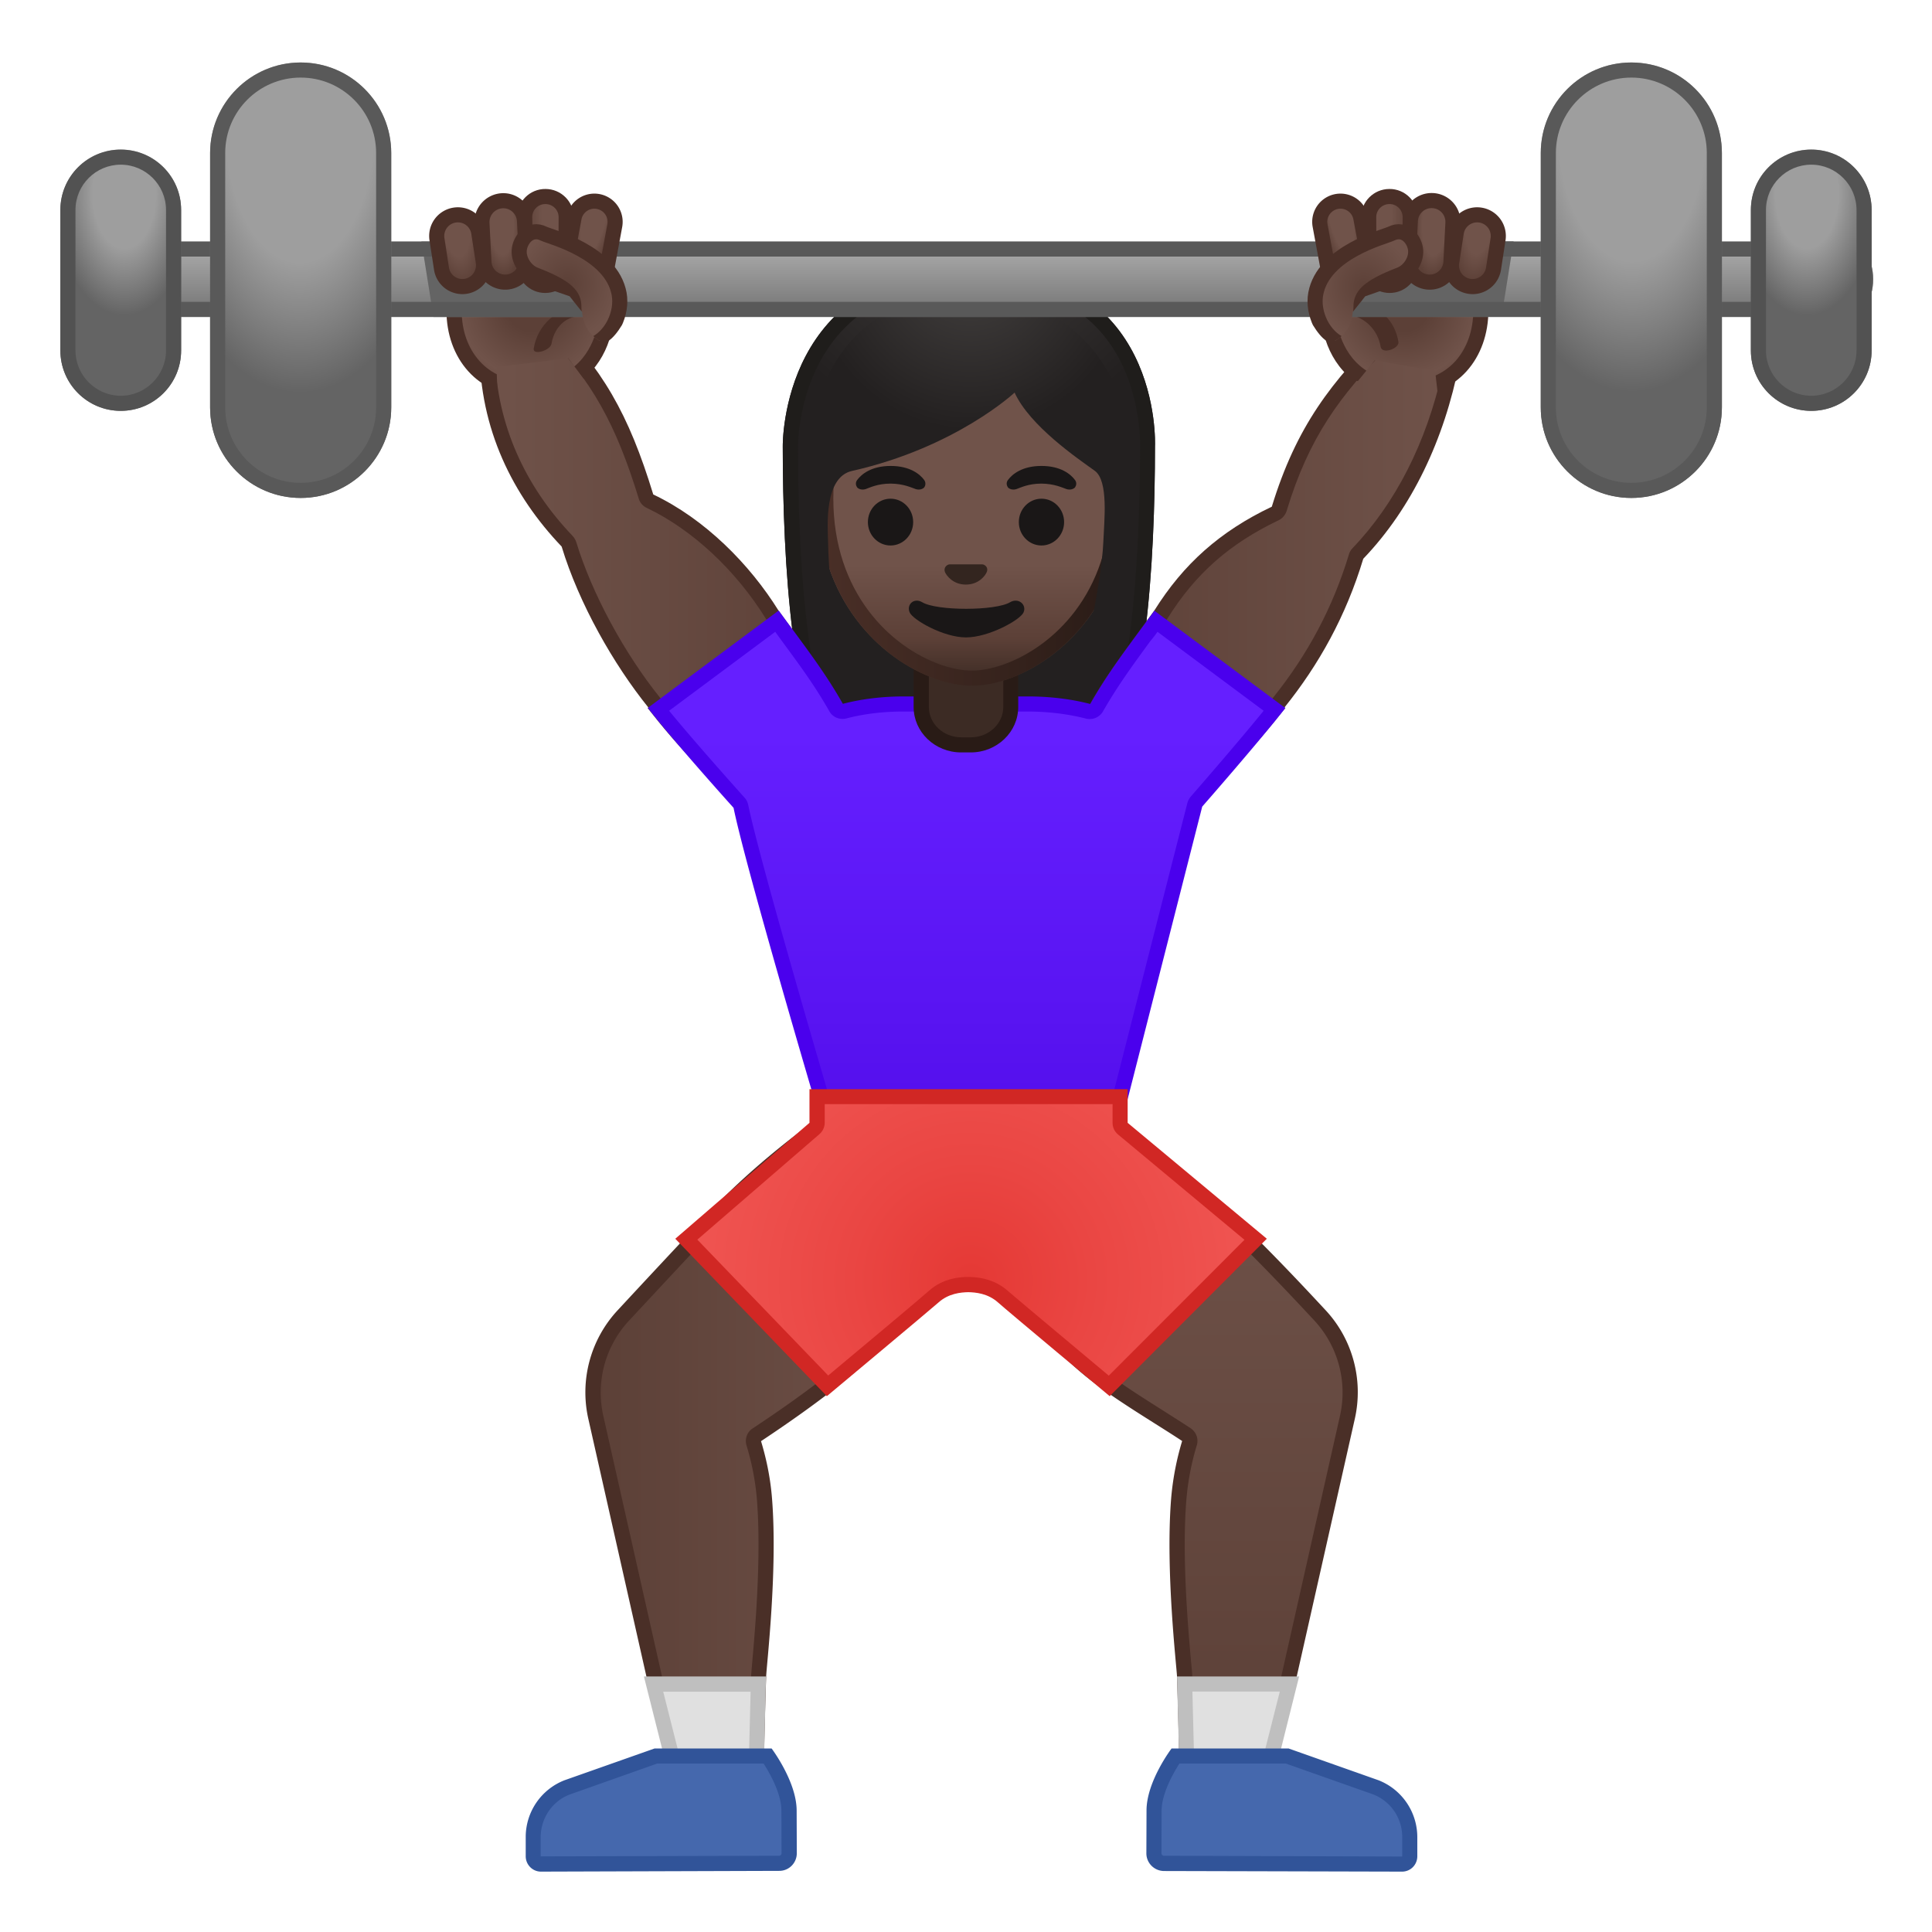 <svg width="128" height="128" xmlns="http://www.w3.org/2000/svg" xmlns:xlink="http://www.w3.org/1999/xlink"><radialGradient id="a" cx="64.275" cy="13.502" gradientUnits="userSpaceOnUse" r="15.108"><stop offset="0" stop-color="#444140"/><stop offset="1" stop-color="#232020"/></radialGradient><path d="M64.37 17.72c-12.61 0-12.51 11.66-12.51 11.85 0 7.55.58 18.22 3.6 22.42 1.2 1.66 3.51 1.76 3.51 1.76l5.22-.01 5.22.01s2.32-.09 3.51-1.76c3.02-4.2 3.6-14.86 3.6-22.42.01-.19.46-11.85-12.15-11.85z" fill="url(#a)"/><path d="M64.37 18.72c3.56 0 6.34.98 8.24 2.93 2.93 2.99 2.93 7.39 2.92 7.92 0 11.02-1.21 18.78-3.41 21.83-.89 1.24-2.73 1.34-2.7 1.34l-5.22-.01-5.17.01c-.02 0-1.86-.11-2.75-1.34-2.2-3.05-3.41-10.81-3.41-21.84 0-.19.02-4.76 3.12-7.86 1.96-1.98 4.78-2.98 8.38-2.98m0-1c-12.61 0-12.51 11.66-12.51 11.85 0 7.55.58 18.22 3.6 22.42 1.2 1.66 3.51 1.76 3.51 1.76l5.22-.01 5.22.01s2.32-.09 3.51-1.76c3.02-4.2 3.6-14.86 3.6-22.42.01-.19.46-11.85-12.15-11.85z" fill="#1f1d1b"/><path d="M79.32 52.12c.96-1.83.26-4.09-1.57-5.04-2.81-1.47-4.25.05-5.04 1.57a3.724 3.724 0 0 0 1.57 5.04c1.82.96 4.08.26 5.04-1.57z" fill="#fbc11b"/><linearGradient id="b" gradientUnits="userSpaceOnUse" x1="71.691" x2="96.122" y1="38.194" y2="38.194"><stop offset="0" stop-color="#5c4037"/><stop offset="1" stop-color="#70534a"/></linearGradient><path d="M75.85 54.07c-.64 0-1.33-.29-2.17-.91-1.88-1.38-2.5-3.51-1.55-5.31 1.19-2.25 2.25-3.69 3.72-5.69.31-.42.64-.87.99-1.35.03-.03.05-.05.07-.08 1.9-3.04 4.24-5.11 7.58-6.7.13-.06.22-.17.26-.31 1.56-5.1 3.74-7.98 7.19-11.4l4.19 2.03c-1.03 4.94-3.16 9.2-6.16 12.34-.05.06-.09.13-.12.2-1.08 3.57-2.76 6.73-5.13 9.68-.05.07-.09.14-.1.22-1.78 2.27-4.47 5.21-6.39 6.31-1.05.69-1.73.97-2.38.97z" fill="url(#b)"/><path d="M92.03 22.92l3.52 1.7c-1.04 4.69-3.09 8.72-5.95 11.71-.11.11-.19.25-.23.4-1.06 3.5-2.71 6.61-5.04 9.51-.07.09-.13.2-.17.31-1.76 2.22-4.35 5.06-6.18 6.1-.02.01-.04.03-.06.04-.92.62-1.52.88-2.06.88-.53 0-1.12-.26-1.88-.81-1.69-1.24-2.24-3.08-1.4-4.68 1.17-2.22 2.22-3.65 3.68-5.63.3-.41.63-.85.97-1.32.04-.04.08-.09.11-.14 1.84-2.96 4.12-4.97 7.37-6.52.25-.12.44-.34.53-.61 1.47-4.87 3.55-7.69 6.79-10.94m-.2-1.21c-3.63 3.56-5.94 6.54-7.57 11.86-3.43 1.63-5.86 3.8-7.79 6.89-2.04 2.81-3.32 4.37-4.79 7.16-1.11 2.12-.31 4.48 1.7 5.95.95.7 1.72 1 2.47 1 .84 0 1.64-.39 2.62-1.05 2.07-1.18 4.88-4.3 6.68-6.62l-.05-.03c2.29-2.85 4.07-6.05 5.22-9.85 3.22-3.36 5.37-7.9 6.36-12.96l-4.85-2.35z" fill="#4a2f27"/><defs><path id="c" d="M87.27 24.53l2.69.72 1.12-1.37 4 .68.16 1.41 2.79.63 3.02-9.56-12.74-2.86z"/></defs><clipPath id="d"><use xlink:href="#c" overflow="visible"/></clipPath><g clip-path="url(#d)"><radialGradient id="e" cx="-224.476" cy="20.507" gradientTransform="matrix(.699 .715 .722 -.706 235.077 195.188)" gradientUnits="userSpaceOnUse" r="7.007"><stop offset=".246" stop-color="#5c4037"/><stop offset=".688" stop-color="#70534a"/><stop offset=".999" stop-color="#5c4037"/></radialGradient><path d="M93.17 25.77c-3.58 0-4.65-2.58-4.95-3.68-.48-1.78-.04-3.41.66-3.82.66-.38 4.37-1.02 7.14-1.02 1.5 0 1.97.2 2.08.27v3.04c0 3.07-2.02 5.21-4.93 5.22z" fill="url(#e)"/><path d="M96.02 17.75c.86 0 1.34.07 1.59.12v2.69c0 1.32-.42 2.51-1.18 3.36-.8.88-1.92 1.35-3.25 1.35-3.23 0-4.2-2.32-4.47-3.31-.43-1.59-.03-2.99.43-3.26.54-.31 4.07-.95 6.88-.95m0-1c-2.67 0-6.56.61-7.39 1.09-2.08 1.21-1.59 8.44 4.54 8.44h.01c3.39-.01 5.43-2.58 5.43-5.72l-.01-3.12c0-.5-1.1-.69-2.58-.69z" fill="#4a2f27"/></g><path d="M89.35 20.85c1.1.16 1.94 1.03 2.12 2.12.09.54 1.25.12 1.18-.32-.23-1.42-1.27-2.4-2.69-2.61-.44-.06-1.33.71-.61.81z" fill="#4a2f27"/><linearGradient id="f" gradientUnits="userSpaceOnUse" x1="39.282" x2="63.294" y1="95.261" y2="95.261"><stop offset="0" stop-color="#5c4037"/><stop offset="1" stop-color="#70534a"/></linearGradient><path d="M44.66 116.92L39.47 93.9c-.54-2.41.13-4.94 1.82-6.75 1.78-1.92 4.11-4.42 6.15-6.58 3.26-3.45 7.17-6.19 8.35-6.99l7.51 8.06c-.71 1.24-3.48 5.86-6.83 8.74-1.59 1.36-3.78 2.98-6.33 4.67-.18.12-.27.35-.2.56.37 1.21.61 2.46.71 3.71.31 3.87-.13 8.72-.31 10.79-.04.47-.07.8-.08.93-.09 2.74-.13 4.94-.15 5.88h-5.45z" fill="url(#f)"/><path d="M55.71 74.24l6.97 7.48c-.91 1.55-3.48 5.67-6.54 8.29-1.59 1.37-3.71 2.93-6.28 4.63-.37.24-.53.7-.4 1.13.36 1.17.59 2.38.69 3.61.3 3.83-.13 8.65-.31 10.71-.04.49-.07.82-.08.96-.08 2.33-.12 4.29-.14 5.4l-4.55-.01-5.1-22.64c-.51-2.25.13-4.61 1.7-6.3 1.65-1.77 4.05-4.36 6.15-6.57 2.93-3.14 6.43-5.68 7.89-6.69m.15-1.31s-4.84 3.12-8.79 7.3c-2.04 2.16-4.37 4.66-6.15 6.58a7.983 7.983 0 0 0-1.94 7.2l5.28 23.42 6.34.02s.04-2.71.16-6.37c.02-.7.77-7 .39-11.78-.12-1.54-.43-2.83-.73-3.82 1.99-1.32 4.43-3.03 6.38-4.71 3.99-3.43 7.12-9.19 7.12-9.19l-8.06-8.65z" fill="#4a2f27"/><path fill="#e0e0e0" d="M44.65 116.93l-1.35-5.36h6.94l-.13 5.37z"/><path d="M49.73 112.07l-.11 4.37-4.58-.01-1.1-4.35h5.79m1.02-1.01zm0 0h-8.09l1.6 6.35 6.34.02.15-6.37z" fill="#bfbfbf"/><path d="M35.83 123.5c-.14 0-.27-.05-.36-.15-.1-.1-.15-.23-.15-.36v-1.28c.01-1.46.89-2.75 2.25-3.28l5.88-2.08h7.41c.38.56 1.41 2.19 1.42 3.61l.01 2.84c0 .18-.07.34-.19.47s-.29.19-.47.2l-15.8.03z" fill="#4568ad"/><path d="M50.59 116.84c.48.74 1.18 2.05 1.18 3.11l.01 2.84c0 .06-.03.09-.05.11-.02.02-.06.05-.11.05l-15.8.04v-1.28c.01-1.25.76-2.36 1.9-2.81l5.82-2.06h7.05m.53-1h-7.75l-5.98 2.11a4.036 4.036 0 0 0-2.56 3.75v1.28c0 .56.45 1.02 1.01 1.02l15.79-.05c.64 0 1.16-.52 1.16-1.17l-.01-2.84c-.01-1.92-1.66-4.1-1.66-4.1z" fill="#315499"/><linearGradient id="g" gradientTransform="matrix(-1 0 0 1 -137.271 0)" gradientUnits="userSpaceOnUse" x1="-214.701" x2="-214.701" y1="116.94" y2="73.603"><stop offset="0" stop-color="#5c4037"/><stop offset="1" stop-color="#70534a"/></linearGradient><path d="M78.63 116.94c-.02-.94-.06-3.14-.15-5.88 0-.13-.03-.46-.08-.93-.19-2.07-.62-6.93-.31-10.79.1-1.26.34-2.51.71-3.71a.508.508 0 0 0-.2-.56c-.54-.36-1.14-.74-1.77-1.13-1.68-1.06-3.59-2.26-4.99-3.47-3.37-2.89-5.83-7.61-6.43-8.81l6.78-8.04c1.3.92 5.76 4.12 8.83 6.99 1.69 1.58 3.79 3.72 6.42 6.55a7.508 7.508 0 0 1 1.82 6.75l-5.19 23.03h-5.44z" fill="url(#g)"/><path d="M72.27 74.28c1.63 1.16 5.6 4.07 8.41 6.68 1.68 1.57 3.77 3.7 6.4 6.53a7.02 7.02 0 0 1 1.7 6.3l-5.1 22.64-4.55.01c-.02-1.11-.07-3.07-.14-5.4 0-.14-.03-.47-.08-.96-.18-2.06-.62-6.89-.31-10.71.1-1.22.33-2.43.69-3.61.13-.42-.03-.88-.4-1.13-.54-.36-1.15-.74-1.79-1.15-1.66-1.05-3.55-2.24-4.92-3.42-3.07-2.64-5.39-6.84-6.16-8.36l6.25-7.42m-.17-1.35l-7.28 8.64s2.7 5.83 6.69 9.26c1.95 1.68 4.82 3.32 6.81 4.64-.3.99-.6 2.28-.73 3.82-.38 4.78.36 11.08.39 11.78.12 3.66.16 6.37.16 6.37l6.34-.02L89.76 94c.58-2.57-.14-5.27-1.94-7.2-1.78-1.92-4.27-4.55-6.45-6.58-3.7-3.43-9.27-7.29-9.27-7.29z" fill="#4a2f27"/><path fill="#e0e0e0" d="M78.49 111.57h6.94l-1.35 5.36-5.46.01z"/><path d="M84.79 112.07l-1.1 4.35-4.58.01-.11-4.36h5.79m1.28-1h-8.09l.16 6.37 6.34-.02 1.59-6.35z" fill="#bfbfbf"/><path d="M77.1 123.45a.665.665 0 0 1-.66-.67l.01-2.84c0-1.42 1.03-3.05 1.42-3.61h7.41l5.9 2.09c1.34.53 2.22 1.82 2.23 3.28v1.28c0 .14-.05.27-.15.36-.1.1-.23.15-.36.15l-15.8-.04z" fill="#4568ad"/><path d="M85.19 116.84l5.78 2.04c1.17.46 1.93 1.57 1.93 2.82v1.3l-15.79-.05c-.06 0-.09-.03-.11-.05a.163.163 0 0 1-.05-.11l.01-2.84c0-1.06.71-2.38 1.18-3.11h7.05m.18-1h-7.75s-1.66 2.18-1.66 4.11l-.01 2.84c0 .64.52 1.16 1.16 1.17l15.78.04c.56 0 1.01-.45 1.01-1.02v-1.28a4.051 4.051 0 0 0-2.56-3.75l-5.97-2.11z" fill="#315499"/><linearGradient id="h" gradientUnits="userSpaceOnUse" x1="48.314" x2="55.787" y1="50.3" y2="50.3"><stop offset="0" stop-color="#70534a"/><stop offset="1" stop-color="#5c4037"/></linearGradient><path d="M48.74 52.12a3.724 3.724 0 0 1 1.57-5.04c2.81-1.47 4.25.05 5.04 1.57.96 1.83.26 4.09-1.57 5.04-1.82.96-4.08.26-5.04-1.57z" fill="url(#h)" stroke="#4a2f27" stroke-linecap="round" stroke-linejoin="round" stroke-miterlimit="10"/><linearGradient id="i" gradientUnits="userSpaceOnUse" x1="32.275" x2="56.373" y1="37.754" y2="37.754"><stop offset="0" stop-color="#70534a"/><stop offset="1" stop-color="#5c4037"/></linearGradient><path d="M52.21 54.07c-.65 0-1.33-.28-2.34-.96-1.96-1.12-4.66-4.08-6.44-6.35a.496.496 0 0 0-.08-.2c-2.45-3.04-4.62-7.06-5.66-10.5a.415.415 0 0 0-.12-.2c-3.39-3.55-5.22-7.84-5.3-12.43l3.93-1.99c3.32 3.32 5 6.26 6.59 11.46.04.13.14.25.26.31 3.08 1.47 6.04 4.21 8.1 7.52.02.03.04.06.07.09.35.48.68.93.99 1.35 1.47 2 2.53 3.44 3.72 5.69.95 1.8.33 3.94-1.55 5.31-.84.61-1.53.9-2.17.9z" fill="url(#i)"/><path d="M36.11 22.05c3.08 3.15 4.69 6.02 6.21 10.99.08.27.27.49.53.61 3 1.43 5.88 4.1 7.89 7.34.03.05.07.1.11.14.34.47.67.91.97 1.33 1.46 1.98 2.51 3.41 3.68 5.63.84 1.6.29 3.44-1.4 4.68-.75.55-1.35.81-1.88.81-.54 0-1.14-.25-2.06-.88-.02-.01-.04-.03-.06-.04-1.84-1.05-4.43-3.88-6.18-6.1-.04-.11-.09-.21-.17-.31-2.41-2.99-4.54-6.95-5.57-10.33-.05-.15-.13-.29-.23-.4-3.23-3.37-5-7.44-5.15-11.78l3.31-1.69m.19-1.22l-4.53 2.3c0 5.31 2.22 9.71 5.44 13.08 1.15 3.79 3.45 7.82 5.75 10.67l-.05.03c1.8 2.32 4.61 5.44 6.68 6.62.98.66 1.78 1.05 2.62 1.05.75 0 1.52-.31 2.47-1 2.01-1.47 2.81-3.84 1.7-5.95-1.47-2.79-2.75-4.35-4.79-7.16-1.92-3.09-4.88-6.08-8.31-7.71-1.63-5.33-3.35-8.37-6.98-11.93z" fill="#4a2f27"/><linearGradient id="j" gradientUnits="userSpaceOnUse" x1="64.032" x2="64.032" y1="48.559" y2="75.019"><stop offset="0" stop-color="#651fff"/><stop offset=".705" stop-color="#5914f2"/><stop offset="1" stop-color="#530eeb"/></linearGradient><path d="M54.58 73.22c-.71-2.4-4.74-16.14-5.49-19.8a.464.464 0 0 0-.12-.23c-.04-.04-3.47-3.85-5.34-6.19l7.86-5.84c.25.35.5.67.73.99 1.23 1.68 2.21 3 3.2 4.74.09.16.26.25.43.25.04 0 .08-.01.13-.02 1.21-.32 2.53-.48 3.94-.48h8.16c1.43 0 2.79.16 4.03.48.04.01.08.02.12.02.18 0 .34-.09.43-.25.99-1.74 1.96-3.06 3.2-4.74.23-.32.48-.65.73-.99L84.44 47c-1.82 2.29-5.14 6.07-5.17 6.11a.53.53 0 0 0-.11.21l-5.08 19.9h-19.5z" fill="url(#j)"/><path d="M76.69 41.86l7.03 5.23c-1.86 2.29-4.8 5.65-4.83 5.69-.1.12-.18.26-.22.41l-4.98 19.53H54.95c-.93-3.17-4.66-15.91-5.38-19.4-.04-.18-.12-.34-.24-.47-.03-.04-3.08-3.42-5-5.76l7.03-5.23c.15.2.29.4.43.59 1.22 1.66 2.19 2.97 3.16 4.68.18.32.52.5.87.5.08 0 .17-.01.25-.03 1.17-.31 2.45-.46 3.81-.46h8.16c1.39 0 2.71.16 3.91.47a1.016 1.016 0 0 0 1.12-.47c.98-1.71 1.94-3.02 3.16-4.69.17-.19.31-.39.46-.59m-.21-1.4c-1.79 2.46-2.99 3.97-4.25 6.18-1.23-.32-2.62-.5-4.16-.5H59.9c-1.51 0-2.86.18-4.06.49-1.26-2.21-2.46-3.72-4.25-6.18l-8.67 6.45c1.8 2.32 5.68 6.62 5.68 6.62.83 4.06 5.61 20.2 5.61 20.2h20.27l5.17-20.28s3.75-4.28 5.51-6.53l-8.68-6.45z" fill="#4a00ed"/><path d="M63.68 49.35c-1.46 0-2.65-1.12-2.65-2.51v-3.17h5.93v3.17c0 1.38-1.19 2.51-2.65 2.51h-.63z" fill="#3c2b24"/><path d="M66.47 44.17v2.67c0 1.11-.97 2.01-2.15 2.01h-.63c-1.19 0-2.15-.9-2.15-2.01v-2.67h4.93m1-1h-6.94v3.67c0 1.66 1.41 3.01 3.15 3.01h.63c1.74 0 3.15-1.35 3.15-3.01v-3.67h.01z" fill="#291b16"/><radialGradient id="k" cx="-569.636" cy="137.565" gradientTransform="matrix(.216 1.029 .31 -.069 169.16 613.585)" gradientUnits="userSpaceOnUse" r="1.125"><stop offset=".599" stop-color="#ffca28"/><stop offset="1" stop-color="#ffb300"/></radialGradient><path d="M88.04 18.03c.14.75.86 1.24 1.6 1.1" fill="url(#k)" stroke="#eda600" stroke-linecap="round" stroke-linejoin="round" stroke-miterlimit="10"/><linearGradient id="l" gradientUnits="userSpaceOnUse" x1="64.391" x2="64.391" y1="45.255" y2="27.936"><stop offset="0" stop-color="#3c2b24"/><stop offset=".17" stop-color="#5c4037"/><stop offset=".45" stop-color="#70534a"/></linearGradient><path d="M64.39 20.76c-5.29 0-10.19 3.93-10.19 12.27 0 6.7 4.15 10.66 7.76 11.94.86.3 1.69.46 2.43.46.73 0 1.56-.15 2.41-.45 3.61-1.27 7.77-5.24 7.77-11.94.01-8.35-4.89-12.28-10.18-12.28z" fill="url(#l)"/><linearGradient id="m" gradientUnits="userSpaceOnUse" x1="54.203" x2="74.578" y1="33.098" y2="33.098"><stop offset="0" stop-color="#4a2f27"/><stop offset="1" stop-color="#291b16"/></linearGradient><path d="M64.39 21.76c4.24 0 9.19 2.95 9.19 11.27 0 6.27-3.83 9.85-7.11 11-.74.26-1.46.4-2.08.4-.63 0-1.35-.14-2.09-.4-3.27-1.16-7.09-4.73-7.09-11-.01-8.31 4.94-11.27 9.18-11.27m0-1c-5.29 0-10.19 3.93-10.19 12.27 0 6.7 4.15 10.66 7.76 11.94.86.3 1.69.46 2.43.46.73 0 1.56-.15 2.41-.45 3.61-1.27 7.77-5.24 7.77-11.94.01-8.35-4.89-12.28-10.18-12.28z" fill="url(#m)"/><g fill="#1a1717"><ellipse cx="59" cy="34.59" rx="1.5" ry="1.55"/><ellipse cx="69" cy="34.59" rx="1.5" ry="1.55"/></g><path d="M65.17 37.41c-.03-.01-.06-.02-.1-.02h-2.15c-.03 0-.07.01-.1.02-.19.08-.3.28-.21.5.09.21.52.82 1.38.82.86 0 1.29-.6 1.38-.82.1-.22 0-.42-.2-.5z" fill="#33251f"/><g fill="#1a1717"><path d="M61.23 31.8c-.28-.38-.94-.93-2.22-.93s-1.94.55-2.22.93c-.13.17-.09.36-.01.48.08.11.32.21.58.12.26-.09.78-.36 1.65-.36.87.01 1.38.27 1.65.36.26.09.5-.01.58-.12.08-.12.11-.31-.01-.48zM71.22 31.8c-.28-.38-.94-.93-2.22-.93s-1.94.55-2.22.93c-.13.17-.09.36-.01.48.08.11.32.21.58.12.26-.09.78-.36 1.65-.36.87.01 1.38.27 1.65.36.26.09.5-.01.58-.12.08-.12.12-.31-.01-.48z"/></g><g><radialGradient id="n" cx="64.307" cy="17.379" gradientTransform="matrix(0 1 -.964 0 81.056 -46.928)" gradientUnits="userSpaceOnUse" r="11.134"><stop offset="0" stop-color="#444140"/><stop offset="1" stop-color="#232020"/></radialGradient><path d="M64.04 19.48c-8.4 0-10.44 7.08-10.38 10.81.1 5.9.32 10.33.81 12.83.6.96 1.35 2.33 1.35 2.33s-.89-5.77-.96-9.61c-.02-.9-.29-4.22 1.59-4.64 6.88-1.55 10.77-5.19 10.77-5.19 1.01 2.21 4.17 4.36 5.31 5.18.93.67.62 3.34.57 4.68-.12 3.08-1.71 9.65-1.71 9.65.52-.83 1.92-2.31 2.84-3.54.45-3.83.73-9.7.73-11.73 0-4.04-2.8-10.77-10.92-10.77z" fill="url(#n)"/></g><path d="M66.92 39.9c-.97.58-4.86.58-5.82 0-.56-.33-1.06.17-.83.68.23.5 2.24 1.65 3.73 1.65 1.5 0 3.58-1.15 3.81-1.65.23-.51-.33-1.01-.89-.68z" fill="#1a1717"/><path fill="none" d="M50.51 17.72h27.73v40.06H50.51z"/><g><defs><path id="o" d="M40.92 24.53l-2.19.64-1.08-1.43-4.75.57.05 1.66-2.78.63-3.03-9.56 12.74-2.86z"/></defs><clipPath id="p"><use xlink:href="#o" overflow="visible"/></clipPath><g clip-path="url(#p)"><radialGradient id="q" cx="35.211" cy="20.083" gradientTransform="matrix(-.699 .715 -.722 -.706 74.375 9.226)" gradientUnits="userSpaceOnUse" r="7.007"><stop offset=".246" stop-color="#5c4037"/><stop offset=".688" stop-color="#70534a"/><stop offset=".999" stop-color="#5c4037"/></radialGradient><path d="M35.01 25.77c-2.91 0-4.93-2.15-4.93-5.22v-3.04c.12-.07.59-.27 2.09-.27 2.77 0 6.48.64 7.14 1.02.71.41 1.14 2.04.66 3.82-.3 1.11-1.38 3.68-4.95 3.68h-.01z" fill="url(#q)"/><path d="M32.17 17.75c2.8 0 6.34.64 6.89.95.46.27.86 1.67.43 3.26-.27 1-1.24 3.31-4.48 3.31-1.33 0-2.45-.47-3.24-1.35-.77-.85-1.19-2.04-1.18-3.36v-2.69c.25-.06.73-.12 1.58-.12m0-1c-1.48 0-2.58.19-2.58.69l-.01 3.12c-.01 3.14 2.04 5.71 5.43 5.72h.01c6.13 0 6.62-7.23 4.54-8.44-.82-.48-4.71-1.09-7.39-1.09z" fill="#4a2f27"/></g></g><path d="M38.52 20.17c-1.58.23-2.9 1.31-3.16 2.92-.08.48 1.1.14 1.18-.32.14-.88.73-1.67 1.65-1.8.25-.04.65-.18.73-.46.07-.25-.16-.37-.4-.34z" fill="#4a2f27"/><g><linearGradient id="r" gradientTransform="matrix(1 0 0 1.25 0 -5.167)" gradientUnits="userSpaceOnUse" x1="64.103" x2="64.103" y1="16" y2="20.776"><stop offset="0" stop-color="#bdbdbd"/><stop offset="1" stop-color="#757575"/></linearGradient><path d="M122.46 16H5.75c-.91 0-1.64 1.12-1.64 2.5S4.85 21 5.75 21H122.46c.91 0 1.64-1.12 1.64-2.5s-.73-2.5-1.64-2.5z" fill="url(#r)"/></g><path fill="#646464" d="M38.05 21h-9.33l-.8-5h10.13zM90.15 20.99h9.33l.8-5H90.15z"/><path d="M122.46 17c.2 0 .64.57.64 1.5s-.45 1.5-.64 1.5H5.75c-.2 0-.64-.57-.64-1.5s.45-1.5.64-1.5h116.71m0-1H5.75c-.91 0-1.64 1.12-1.64 2.5S4.85 21 5.75 21H122.46c.91 0 1.64-1.12 1.64-2.5s-.73-2.5-1.64-2.5z" fill="#595959"/><g><radialGradient id="s" cx="-4.958" cy="10.167" gradientTransform="matrix(0 .902 -.507 0 25.023 13.15)" gradientUnits="userSpaceOnUse" r="24.348"><stop offset=".396" stop-color="#9e9e9e"/><stop offset=".79" stop-color="#646464"/></radialGradient><path d="M19.92 32.99c3.31 0 6-2.69 6-6V10.14c0-3.31-2.69-6-6-6s-6 2.69-6 6v16.85c0 3.31 2.68 6 6 6z" fill="url(#s)"/><radialGradient id="t" cx="-28.833" cy="14.792" gradientTransform="matrix(1.333 0 0 2.306 46.667 -21.261)" gradientUnits="userSpaceOnUse" r="3.543"><stop offset=".441" stop-color="#9e9e9e"/><stop offset=".985" stop-color="#646464"/></radialGradient><path d="M8 27.22c2.21 0 4-1.79 4-4v-9.31c0-2.21-1.79-4-4-4s-4 1.79-4 4v9.31c0 2.21 1.79 4 4 4z" fill="url(#t)"/><path d="M19.92 5.14c2.76 0 5 2.24 5 5v16.85c0 2.76-2.24 5-5 5s-5-2.24-5-5V10.14c0-2.76 2.24-5 5-5m0-1c-3.31 0-6 2.69-6 6v16.85c0 3.31 2.69 6 6 6s6-2.69 6-6V10.14c0-3.32-2.69-6-6-6z" fill="#595959"/><path d="M8 10.91c1.65 0 3 1.35 3 3v9.31c0 1.65-1.35 3-3 3s-3-1.35-3-3v-9.31c0-1.66 1.35-3 3-3m0-1c-2.21 0-4 1.79-4 4v9.31c0 2.21 1.79 4 4 4s4-1.79 4-4v-9.31c0-2.21-1.79-4-4-4z" fill="#525252"/></g><g><radialGradient id="u" cx="-183.778" cy="10.167" gradientTransform="matrix(0 .902 .507 0 102.978 174.382)" gradientUnits="userSpaceOnUse" r="24.348"><stop offset=".396" stop-color="#9e9e9e"/><stop offset=".79" stop-color="#646464"/></radialGradient><path d="M108.08 32.99c-3.31 0-6-2.69-6-6V10.14c0-3.31 2.69-6 6-6s6 2.69 6 6v16.85c0 3.31-2.68 6-6 6z" fill="url(#u)"/><radialGradient id="v" cx="-189.771" cy="14.792" gradientTransform="matrix(-1.333 0 0 2.306 -133.25 -21.261)" gradientUnits="userSpaceOnUse" r="3.543"><stop offset=".441" stop-color="#9e9e9e"/><stop offset=".985" stop-color="#646464"/></radialGradient><path d="M120 27.22c-2.21 0-4-1.79-4-4v-9.31c0-2.21 1.79-4 4-4s4 1.79 4 4v9.31c0 2.21-1.79 4-4 4z" fill="url(#v)"/><path d="M108.08 5.14c2.76 0 5 2.24 5 5v16.85c0 2.76-2.24 5-5 5s-5-2.24-5-5V10.14c0-2.76 2.25-5 5-5m0-1c-3.31 0-6 2.69-6 6v16.85c0 3.31 2.69 6 6 6s6-2.69 6-6V10.14c0-3.32-2.68-6-6-6z" fill="#595959"/><path d="M120 10.91c1.65 0 3 1.35 3 3v9.31c0 1.65-1.35 3-3 3s-3-1.35-3-3v-9.31c0-1.66 1.35-3 3-3m0-1c-2.21 0-4 1.79-4 4v9.31c0 2.21 1.79 4 4 4s4-1.79 4-4v-9.31c0-2.21-1.79-4-4-4z" fill="#525252"/></g><radialGradient id="w" cx="-270.589" cy="17.022" fx="-269.647" fy="12.585" gradientTransform="matrix(.003 1.051 -.336 .002 42.755 298.298)" gradientUnits="userSpaceOnUse" r="4.536"><stop offset=".6" stop-color="#70534a"/><stop offset=".999" stop-color="#5c4037"/></radialGradient><path d="M36.12 18.91c-.76 0-1.38-.62-1.37-1.38l.01-3.14c0-.76.62-1.38 1.38-1.37.76 0 1.38.62 1.37 1.38l-.01 3.14c0 .76-.62 1.37-1.38 1.37z" fill="url(#w)" stroke="#4a2f27" stroke-linecap="round" stroke-linejoin="round" stroke-miterlimit="10"/><radialGradient id="x" cx="-269.954" cy="88.98" gradientTransform="matrix(-.216 1.029 -.31 -.069 8.68 298.162)" gradientUnits="userSpaceOnUse" r="4.043"><stop offset=".6" stop-color="#70534a"/><stop offset=".999" stop-color="#5c4037"/></radialGradient><path d="M38.56 19.13c-.75-.14-1.24-.86-1.1-1.6l.57-3.08a1.372 1.372 0 1 1 2.7.5l-.57 3.08c-.14.75-.85 1.24-1.6 1.1z" fill="url(#x)" stroke="#4a2f27" stroke-linecap="round" stroke-linejoin="round" stroke-miterlimit="10"/><radialGradient id="y" cx="-255.771" cy="-64.421" gradientTransform="matrix(.063 1.048 -.397 .026 23.738 284.428)" gradientUnits="userSpaceOnUse" r="3.43"><stop offset=".6" stop-color="#70534a"/><stop offset=".999" stop-color="#5c4037"/></radialGradient><path d="M33.54 18.69a1.41 1.41 0 0 1-1.48-1.34l-.13-2.58a1.42 1.42 0 0 1 1.34-1.47c.78-.04 1.44.56 1.48 1.34l.13 2.58c.03.77-.56 1.43-1.34 1.47z" fill="url(#y)" stroke="#4a2f27" stroke-linecap="round" stroke-linejoin="round" stroke-miterlimit="10"/><radialGradient id="z" cx="-231.922" cy="-58.618" gradientTransform="matrix(.16 1.038 -.378 .058 45.013 258.34)" gradientUnits="userSpaceOnUse" r="4.461"><stop offset=".6" stop-color="#70534a"/><stop offset=".999" stop-color="#5c4037"/></radialGradient><path d="M30.85 18.97a1.4 1.4 0 0 1-1.6-1.17l-.3-1.95a1.4 1.4 0 0 1 1.17-1.6 1.4 1.4 0 0 1 1.6 1.17l.3 1.95c.11.77-.41 1.48-1.17 1.6z" fill="url(#z)" stroke="#4a2f27" stroke-linecap="round" stroke-linejoin="round" stroke-miterlimit="10"/><g><radialGradient id="A" cx="64.324" cy="84.838" gradientUnits="userSpaceOnUse" r="21.026"><stop offset=".013" stop-color="#e53935"/><stop offset=".379" stop-color="#ea4643"/><stop offset=".831" stop-color="#ef5350"/></radialGradient><path d="M73.49 91.83c-1.4-1.17-6.52-5.45-7.03-5.91-.87-.79-1.94-.8-2.29-.81-.37.01-1.44.02-2.31.81-.51.46-5.62 4.73-7.03 5.9l-9.36-9.71 8.49-7.34c.11-.09.17-.23.17-.38v-1.73h20.08v1.73c0 .15.07.29.18.38l8.8 7.33-9.7 9.73z" fill="url(#A)"/><path d="M73.71 73.16v1.23c0 .3.13.58.36.77l8.38 6.98-8.99 9c-2.45-2.05-6.24-5.22-6.67-5.6-1.01-.91-2.22-.93-2.65-.94-.4.01-1.61.02-2.62.94-.42.38-4.2 3.55-6.65 5.59l-8.67-9 8.09-6.99c.22-.19.35-.47.35-.76v-1.23h19.07m1-.99H53.63v2.23l-8.89 7.68L54.78 92.5s6.79-5.67 7.4-6.21c.67-.6 1.48-.67 1.97-.68.49.01 1.3.08 1.97.68.61.55 7.4 6.21 7.4 6.21l10.41-10.43-9.22-7.68v-2.23z" fill="#d12724"/></g><g><defs><path id="B" d="M38.57 20.67l-.83-1.04-5.56-1.94 2.43-4.28 6.77 4s.43 2.85.13 3.55c-.31.7-1.12 1.92-1.62 1.69-1.31-.6-1.32-1.98-1.32-1.98z"/></defs><clipPath id="C"><use xlink:href="#B" overflow="visible"/></clipPath><g clip-path="url(#C)"><radialGradient id="D" cx="-336.639" cy="-97.894" gradientTransform="matrix(-.753 .372 -.311 -.797 -246.377 66.051)" gradientUnits="userSpaceOnUse" r="4.148"><stop offset=".001" stop-color="#5c4037"/><stop offset="1" stop-color="#70534a"/></radialGradient><path d="M36.02 15.48c-.93-.46-1.57.43-1.62 1.1-.05.66.42 1.38 1.04 1.62 2.21.85 2.59 1.43 2.58 2.14-.01.98.7 2.74 1.26 2.5 1.24-.52 1.97-2.09 1.74-3.37-.51-2.78-4.55-3.77-5-3.99z" fill="url(#D)" stroke="#4a2f27" stroke-linecap="round" stroke-linejoin="round" stroke-miterlimit="10"/></g></g><radialGradient id="E" cx="-575.866" cy="17.426" fx="-574.924" fy="12.989" gradientTransform="matrix(-.003 1.051 .336 .002 84.28 619.202)" gradientUnits="userSpaceOnUse" r="4.536"><stop offset=".6" stop-color="#70534a"/><stop offset=".999" stop-color="#5c4037"/></radialGradient><path d="M92.07 18.91c.76 0 1.38-.62 1.37-1.38l-.01-3.14c0-.76-.62-1.38-1.38-1.37-.76 0-1.38.62-1.37 1.38l.01 3.14c.01.76.62 1.37 1.38 1.37z" fill="url(#E)" stroke="#4a2f27" stroke-linecap="round" stroke-linejoin="round" stroke-miterlimit="10"/><radialGradient id="F" cx="-570.13" cy="133.957" gradientTransform="matrix(.216 1.029 .31 -.069 170.397 610.038)" gradientUnits="userSpaceOnUse" r="4.043"><stop offset=".6" stop-color="#70534a"/><stop offset=".999" stop-color="#5c4037"/></radialGradient><path d="M89.63 19.13c.75-.14 1.24-.86 1.1-1.6l-.57-3.08a1.372 1.372 0 1 0-2.7.5l.57 3.08c.14.75.86 1.24 1.6 1.1z" fill="url(#F)" stroke="#4a2f27" stroke-linecap="round" stroke-linejoin="round" stroke-miterlimit="10"/><radialGradient id="G" cx="-559.652" cy="-76.66" gradientTransform="matrix(-.063 1.048 .397 .026 90.236 603.251)" gradientUnits="userSpaceOnUse" r="3.43"><stop offset=".6" stop-color="#70534a"/><stop offset=".999" stop-color="#5c4037"/></radialGradient><path d="M94.65 18.69c.78.04 1.44-.56 1.48-1.34l.13-2.58a1.41 1.41 0 0 0-1.34-1.48 1.41 1.41 0 0 0-1.48 1.34l-.13 2.58c-.03.78.56 1.44 1.34 1.48z" fill="url(#G)" stroke="#4a2f27" stroke-linecap="round" stroke-linejoin="round" stroke-miterlimit="10"/><radialGradient id="H" cx="-528.79" cy="-96.71" gradientTransform="matrix(-.16 1.038 .378 .058 50.126 568.546)" gradientUnits="userSpaceOnUse" r="4.461"><stop offset=".6" stop-color="#70534a"/><stop offset=".999" stop-color="#5c4037"/></radialGradient><path d="M97.35 18.97a1.4 1.4 0 0 0 1.6-1.17l.3-1.95a1.4 1.4 0 0 0-1.17-1.6 1.4 1.4 0 0 0-1.6 1.17l-.3 1.95c-.12.77.4 1.48 1.17 1.6z" fill="url(#H)" stroke="#4a2f27" stroke-linecap="round" stroke-linejoin="round" stroke-miterlimit="10"/><g><defs><path id="I" d="M89.62 20.67l.83-1.04 5.56-1.94-2.43-4.28-6.77 4s-.43 2.85-.13 3.55c.31.7 1.12 1.92 1.62 1.69 1.31-.6 1.32-1.98 1.32-1.98z"/></defs><clipPath id="J"><use xlink:href="#I" overflow="visible"/></clipPath><g clip-path="url(#J)"><radialGradient id="K" cx="-629.349" cy="34.347" gradientTransform="matrix(-.713 .352 .398 .807 -371.962 212.908)" gradientUnits="userSpaceOnUse" r="4.148"><stop offset=".001" stop-color="#5c4037"/><stop offset="1" stop-color="#70534a"/></radialGradient><path d="M92.17 15.48c.93-.46 1.57.43 1.62 1.1s-.42 1.38-1.04 1.62c-2.21.85-2.59 1.43-2.58 2.14.01.98-.7 2.74-1.26 2.5-1.24-.52-1.97-2.09-1.74-3.37.51-2.78 4.55-3.77 5-3.99z" fill="url(#K)" stroke="#4a2f27" stroke-linecap="round" stroke-linejoin="round" stroke-miterlimit="10"/></g></g></svg>